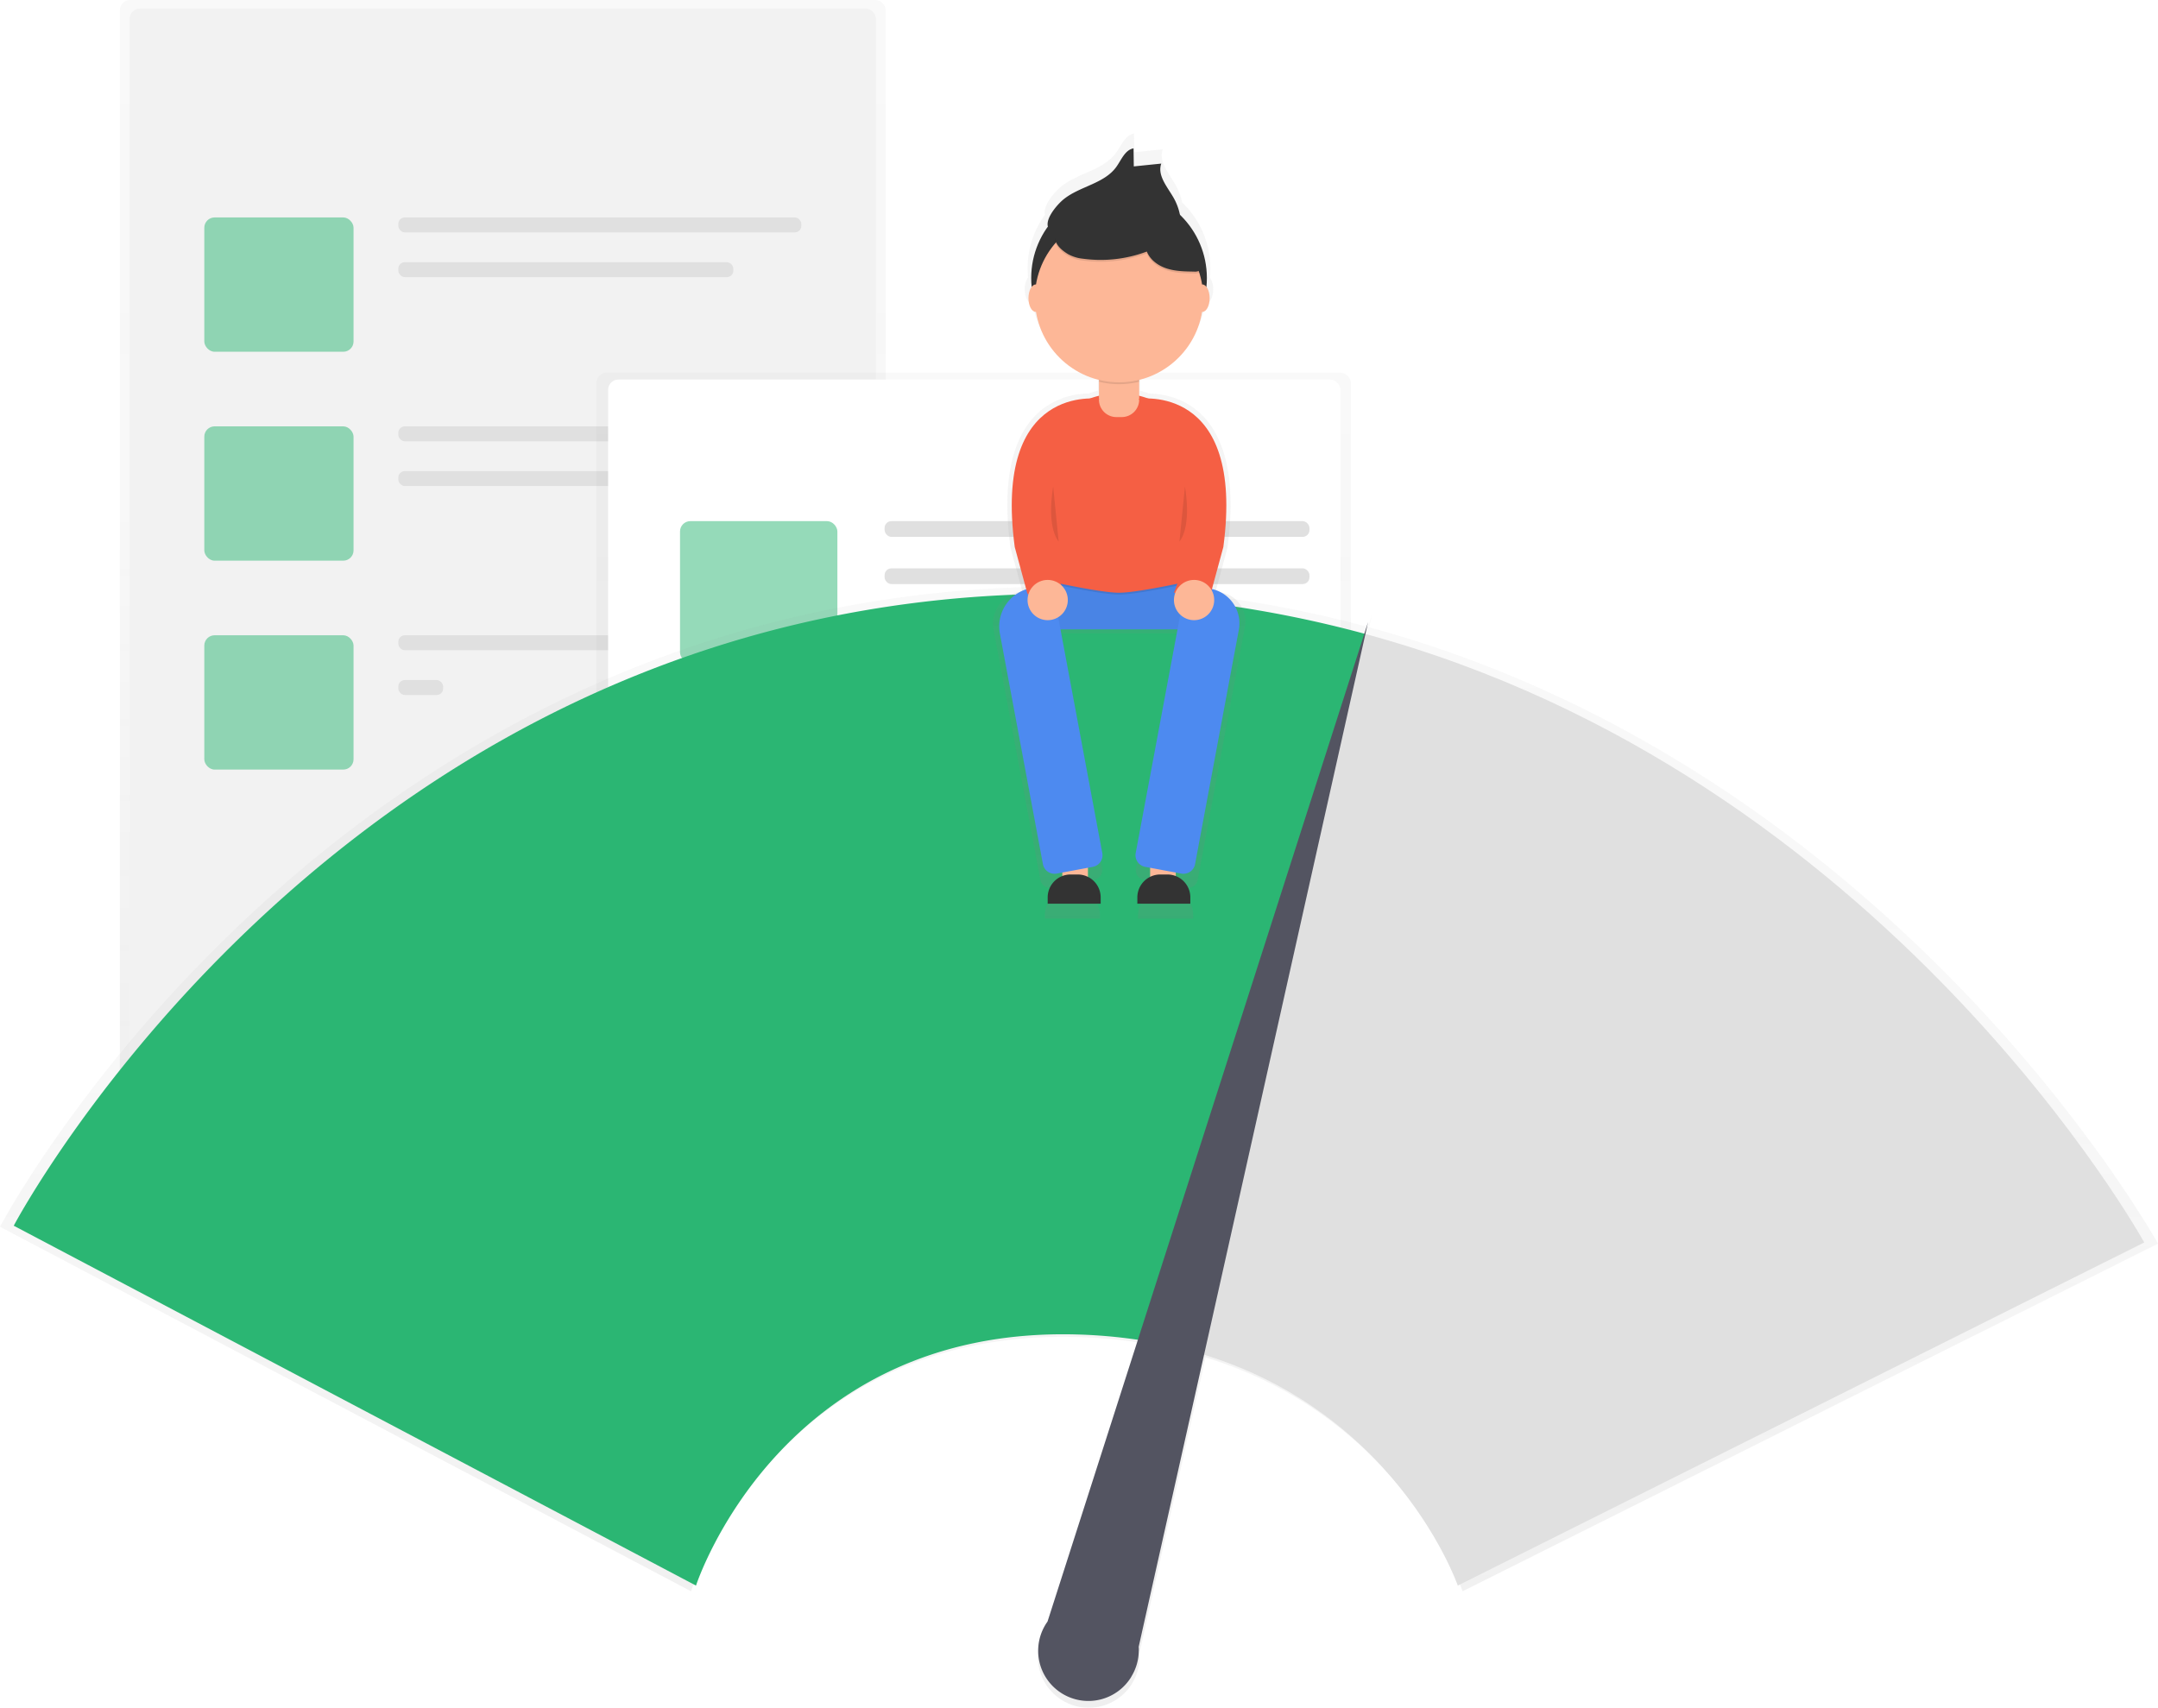 <svg xmlns="http://www.w3.org/2000/svg" xmlns:xlink="http://www.w3.org/1999/xlink" id="f130f8b3-b494-408e-9d23-4781bd978d43" width="942" height="745.6" data-name="Layer 1" viewBox="0 0 942 745.6"><defs><linearGradient id="19dcf708-dd5c-44ad-a611-182aebfaf3c5" x1="219.48" x2="219.48" y1="505.38" gradientUnits="userSpaceOnUse"><stop offset="0" stop-color="gray" stop-opacity=".25"/><stop offset=".54" stop-color="gray" stop-opacity=".12"/><stop offset="1" stop-color="gray" stop-opacity=".1"/></linearGradient><linearGradient id="fbcf3902-941f-4a87-a568-e80fc50a1800" x1="425.02" x2="425.02" y1="459.78" y2="162.72" xlink:href="#19dcf708-dd5c-44ad-a611-182aebfaf3c5"/><linearGradient id="34819b51-4aee-4e46-acb4-23489a509fb6" x1="600" x2="600" y1="824.36" y2="334.87" xlink:href="#19dcf708-dd5c-44ad-a611-182aebfaf3c5"/><linearGradient id="cc414fb6-c720-43be-8b52-f04b3df2ea53" x1="617.59" x2="617.59" y1="479.82" y2="137.05" xlink:href="#19dcf708-dd5c-44ad-a611-182aebfaf3c5"/></defs><title>fast loading</title><g opacity=".5"><rect width="334.33" height="505.38" x="52.32" fill="url(#19dcf708-dd5c-44ad-a611-182aebfaf3c5)" rx="4.5" ry="4.5"/></g><rect width="325.76" height="495.16" x="56.6" y="3.71" fill="#f2f2f2" rx="4.5" ry="4.5"/><g opacity=".5"><rect width="65.15" height="58.64" x="89.18" y="94.93" fill="#2bb673" rx="4.5" ry="4.5"/></g><rect width="175.91" height="6.52" x="173.88" y="94.93" fill="#e0e0e0" rx="2.82" ry="2.82"/><rect width="146.23" height="6.52" x="173.88" y="114.47" fill="#e0e0e0" rx="2.82" ry="2.82"/><g opacity=".5"><rect width="65.15" height="58.64" x="89.18" y="186.14" fill="#2bb673" rx="4.5" ry="4.5"/></g><rect width="175.91" height="6.52" x="173.88" y="186.14" fill="#e0e0e0" rx="2.82" ry="2.82"/><rect width="175.91" height="6.52" x="173.88" y="205.68" fill="#e0e0e0" rx="2.82" ry="2.82"/><g opacity=".5"><rect width="65.15" height="58.64" x="89.18" y="277.35" fill="#2bb673" rx="4.5" ry="4.5"/></g><rect width="175.91" height="6.52" x="173.88" y="277.35" fill="#e0e0e0" rx="2.82" ry="2.82"/><rect width="19.55" height="6.52" x="173.88" y="296.9" fill="#e0e0e0" rx="2.82" ry="2.82"/><g opacity=".5"><rect width="329.32" height="297.06" x="260.36" y="162.72" fill="url(#fbcf3902-941f-4a87-a568-e80fc50a1800)" rx="4.5" ry="4.5"/></g><rect width="319.7" height="287.73" x="265.45" y="165.7" fill="#fff" rx="4.5" ry="4.5"/><g opacity=".5"><rect width="68.69" height="61.82" x="296.84" y="227.52" fill="#2bb673" rx="4.5" ry="4.5"/></g><rect width="185.46" height="6.87" x="386.14" y="227.52" fill="#e0e0e0" rx="2.98" ry="2.98"/><rect width="185.46" height="6.87" x="386.14" y="248.13" fill="#e0e0e0" rx="2.98" ry="2.98"/><rect width="281.63" height="6.87" x="289.97" y="322.92" fill="#e0e0e0" rx="2.98" ry="2.98"/><rect width="281.63" height="6.87" x="289.97" y="343.53" fill="#e0e0e0" rx="2.98" ry="2.98"/><rect width="281.63" height="6.87" x="289.97" y="371" fill="#e0e0e0" rx="2.98" ry="2.98"/><rect width="212.94" height="6.87" x="289.97" y="391.61" fill="#e0e0e0" rx="2.98" ry="2.98"/><g opacity=".5"><path fill="url(#34819b51-4aee-4e46-acb4-23489a509fb6)" d="M726.64,352.64h0l1.17-5.22-1.64,5.1a510.06,510.06,0,0,0-130.8-17.64C277.05,333,129,614.33,129,614.33L430.66,773.49s37-114.74,168.41-111a226.18,226.18,0,0,1,27,2.36L586.09,789.38a22.2,22.2,0,1,0,37.07,24.4h0l0-.06a22.07,22.07,0,0,0,3.27-11.2c0-.67,0-1.34-.07-2l28.9-129.14c86.1,26.48,112.19,102.1,112.19,102.1L1071,621.73S957,415.2,726.64,352.64Z" transform="translate(-129 -78.76)"/></g><path fill="#2bb673" d="M595.43,338C281.17,336.17,135,613.89,135,613.89L432.82,771s36.54-113.28,166.27-109.63a223.22,223.22,0,0,1,27.29,2.42L725,355.54A503.55,503.55,0,0,0,595.43,338Z" transform="translate(-129 -78.76)"/><path fill="#e0e0e0" d="M725,355.54,626.38,663.82C734,680.17,765.35,771,765.35,771L1065,621.2S952.41,417.3,725,355.54Z" transform="translate(-129 -78.76)"/><path fill="#535461" d="M626.06,797.71,726.18,350.38,586.26,786.71a21.92,21.92,0,1,0,36.59,24.09h0v-.06a21.79,21.79,0,0,0,3.23-11.05C626.14,799,626.11,798.36,626.06,797.71Z" transform="translate(-129 -78.76)"/><g opacity=".7"><path fill="url(#cc414fb6-c720-43be-8b52-f04b3df2ea53)" d="M662.25,337.47l-2.62-.49,5.17-19c8.14-61-22.61-67.19-34.14-67.4a37.91,37.91,0,0,0-4.05-1.23v-7.2a38.22,38.22,0,0,0,28.55-30.86h.1c1.83,0,3.32-2.79,3.32-6.23a8.64,8.64,0,0,0-1.45-5.14q.2-2,.2-4A39.72,39.72,0,0,0,645,167.13a25.6,25.6,0,0,0-2.82-7.58c-2.83-5-7.54-10.18-5.62-15.59l-12.43,1.28-.12-8.19c-3.88.7-5.51,5.19-7.81,8.39-5.54,7.7-16.65,8.77-24,14.77-2.5,2-8.12,8.24-7.05,12.31a39.66,39.66,0,0,0-7.58,23.37q0,2,.2,4a8.64,8.64,0,0,0-1.45,5.14c0,3.44,1.49,6.23,3.32,6.23h.1a38.22,38.22,0,0,0,28.55,30.86v7.2a37.91,37.91,0,0,0-4.05,1.23c-11.53.21-42.28,6.36-34.14,67.4l5.17,19-1.23.23a14.17,14.17,0,0,0-11.33,16.53L583.14,462.9a4.29,4.29,0,0,0,5,3.43l3.59-.67v2.12a11.92,11.92,0,0,0-6.64,10.68v1.35h24.08v-1.35a11.92,11.92,0,0,0-5.81-10.23v-4.75l3.28-.61a4.29,4.29,0,0,0,3.43-5L590.93,355.29H644L624.88,457.88a4.29,4.29,0,0,0,3.43,5l3.28.61v4.75a11.92,11.92,0,0,0-5.81,10.23v1.35h24.08v-1.35a11.92,11.92,0,0,0-6.64-10.68v-2.12l3.59.67a4.29,4.29,0,0,0,5-3.43l20.64-110.56A12.75,12.75,0,0,0,662.25,337.47Z" transform="translate(-129 -78.76)"/></g><rect width="11.18" height="15.18" x="463.72" y="373" fill="#fdb797"/><rect width="11.18" height="15.18" x="502.06" y="373" fill="#fdb797"/><rect width="73.49" height="26.36" x="451.74" y="248.4" fill="#4d8af0"/><g opacity=".05"><rect width="73.49" height="26.36" x="451.74" y="248.4"/></g><path d="M580.74,331.95s27.42,6.39,36.74,6.39,36.74-6.39,36.74-6.39v-4H580.74Z" opacity=".1" transform="translate(-129 -78.76)"/><path fill="#f55f44" d="M654.22,331.15s-27.42,6.39-36.74,6.39-36.74-6.39-36.74-6.39V287.22a36.74,36.74,0,0,1,36.74-36.74h0a36.74,36.74,0,0,1,36.74,36.74Z" transform="translate(-129 -78.76)"/><path fill="#fdb797" d="M479.7,153.34h17.57a0,0,0,0,1,0,0v21.14a7.61,7.61,0,0,1-7.61,7.61h-2.34a7.61,7.61,0,0,1-7.61-7.61V153.34A0,0,0,0,1,479.7,153.34Z"/><path fill="#4d8af0" d="M606,457.22l-15.75,2.94a5.17,5.17,0,0,1-6-4.13L565.47,355.39a17.06,17.06,0,0,1,13.64-19.91l4.06-.76a5.17,5.17,0,0,1,6,4.13l21,112.33A5.17,5.17,0,0,1,606,457.22Z" transform="translate(-129 -78.76)"/><path fill="#4d8af0" d="M628.92,457.22l15.75,2.94a5.17,5.17,0,0,0,6-4.13l19.1-102.32a15.36,15.36,0,0,0-12.28-17.91l-5.74-1.07a5.17,5.17,0,0,0-6,4.13l-21,112.33A5.17,5.17,0,0,0,628.92,457.22Z" transform="translate(-129 -78.76)"/><path d="M608.7,245.42a36.77,36.77,0,0,0,17.57,0V232.9H608.7Z" opacity=".1" transform="translate(-129 -78.76)"/><circle cx="488.48" cy="121.39" r="38.34" fill="#333"/><circle cx="488.48" cy="130.18" r="36.74" fill="#fdb797"/><path fill="#333" d="M593.22,165.82c7.07-5.77,17.76-6.8,23.08-14.21,2.21-3.08,3.78-7.41,7.51-8.08l.11,7.88,12-1.23c-1.85,5.2,2.68,10.2,5.41,15a24.66,24.66,0,0,1,3.19,11.61c-4.15,2.49-9.3-.23-13.92-1.68s-9.27-1.56-14-1.69a29.05,29.05,0,0,0-7.22.4,36.41,36.41,0,0,0-6,2.19c-3.18,1.33-13.23,6.36-16.18,3.12C583.88,175.46,590.49,168.05,593.22,165.82Z" transform="translate(-129 -78.76)"/><path d="M595.22,190.51a16.85,16.85,0,0,0,6.5,2,57.24,57.24,0,0,0,27.89-3.13c1.46,3.69,5,6.23,8.79,7.43s7.81,1.26,11.78,1.32a4.36,4.36,0,0,0,2.53-.48c1.77-1.19.91-3.93-.12-5.79l-5.12-9.28c-1.51-2.74-3.07-5.54-5.41-7.61-2.94-2.6-6.84-3.82-10.68-4.59a60.24,60.24,0,0,0-27.42.91C594.39,173.82,582.1,182.57,595.22,190.51Z" opacity=".1" transform="translate(-129 -78.76)"/><path fill="#333" d="M595.22,189.71a16.85,16.85,0,0,0,6.5,2,57.24,57.24,0,0,0,27.89-3.13c1.46,3.69,5,6.23,8.79,7.43s7.81,1.26,11.78,1.32a4.36,4.36,0,0,0,2.53-.48c1.77-1.19.91-3.93-.12-5.79l-5.12-9.28c-1.51-2.74-3.07-5.54-5.41-7.61-2.94-2.6-6.84-3.82-10.68-4.59a60.24,60.24,0,0,0-27.42.91C594.39,173,582.1,181.78,595.22,189.71Z" transform="translate(-129 -78.76)"/><ellipse cx="524.83" cy="130.18" fill="#fdb797" rx="3.2" ry="5.99"/><ellipse cx="452.14" cy="130.18" fill="#fdb797" rx="3.2" ry="5.99"/><path fill="#f55f44" d="M608.84,252.92s-46.48-7.24-36.89,64.65l5.59,20.61,16-.64s-10.38-24-4-39.94S608.84,252.92,608.84,252.92Z" transform="translate(-129 -78.76)"/><path fill="#f55f44" d="M626.12,252.92s46.48-7.24,36.89,64.65l-5.59,20.61-16-.64s10.38-24,4-39.94S626.12,252.92,626.12,252.92Z" transform="translate(-129 -78.76)"/><circle cx="457.33" cy="261.97" r="8.79" fill="#fdb797"/><circle cx="521.23" cy="261.97" r="8.79" fill="#fdb797"/><path fill="#333" d="M467.37,381.79h3.09a10,10,0,0,1,10,10v2.74a0,0,0,0,1,0,0H457.33a0,0,0,0,1,0,0v-2.74A10,10,0,0,1,467.37,381.79Z"/><path fill="#333" d="M506.51,381.79h3.09a10,10,0,0,1,10,10v2.74a0,0,0,0,1,0,0H496.47a0,0,0,0,1,0,0v-2.74A10,10,0,0,1,506.51,381.79Z"/><path d="M588.73,291.21s-3.2,16.77,2.4,24" opacity=".1" transform="translate(-129 -78.76)"/><path d="M646.24,291.21s3.2,16.77-2.4,24" opacity=".1" transform="translate(-129 -78.76)"/></svg>